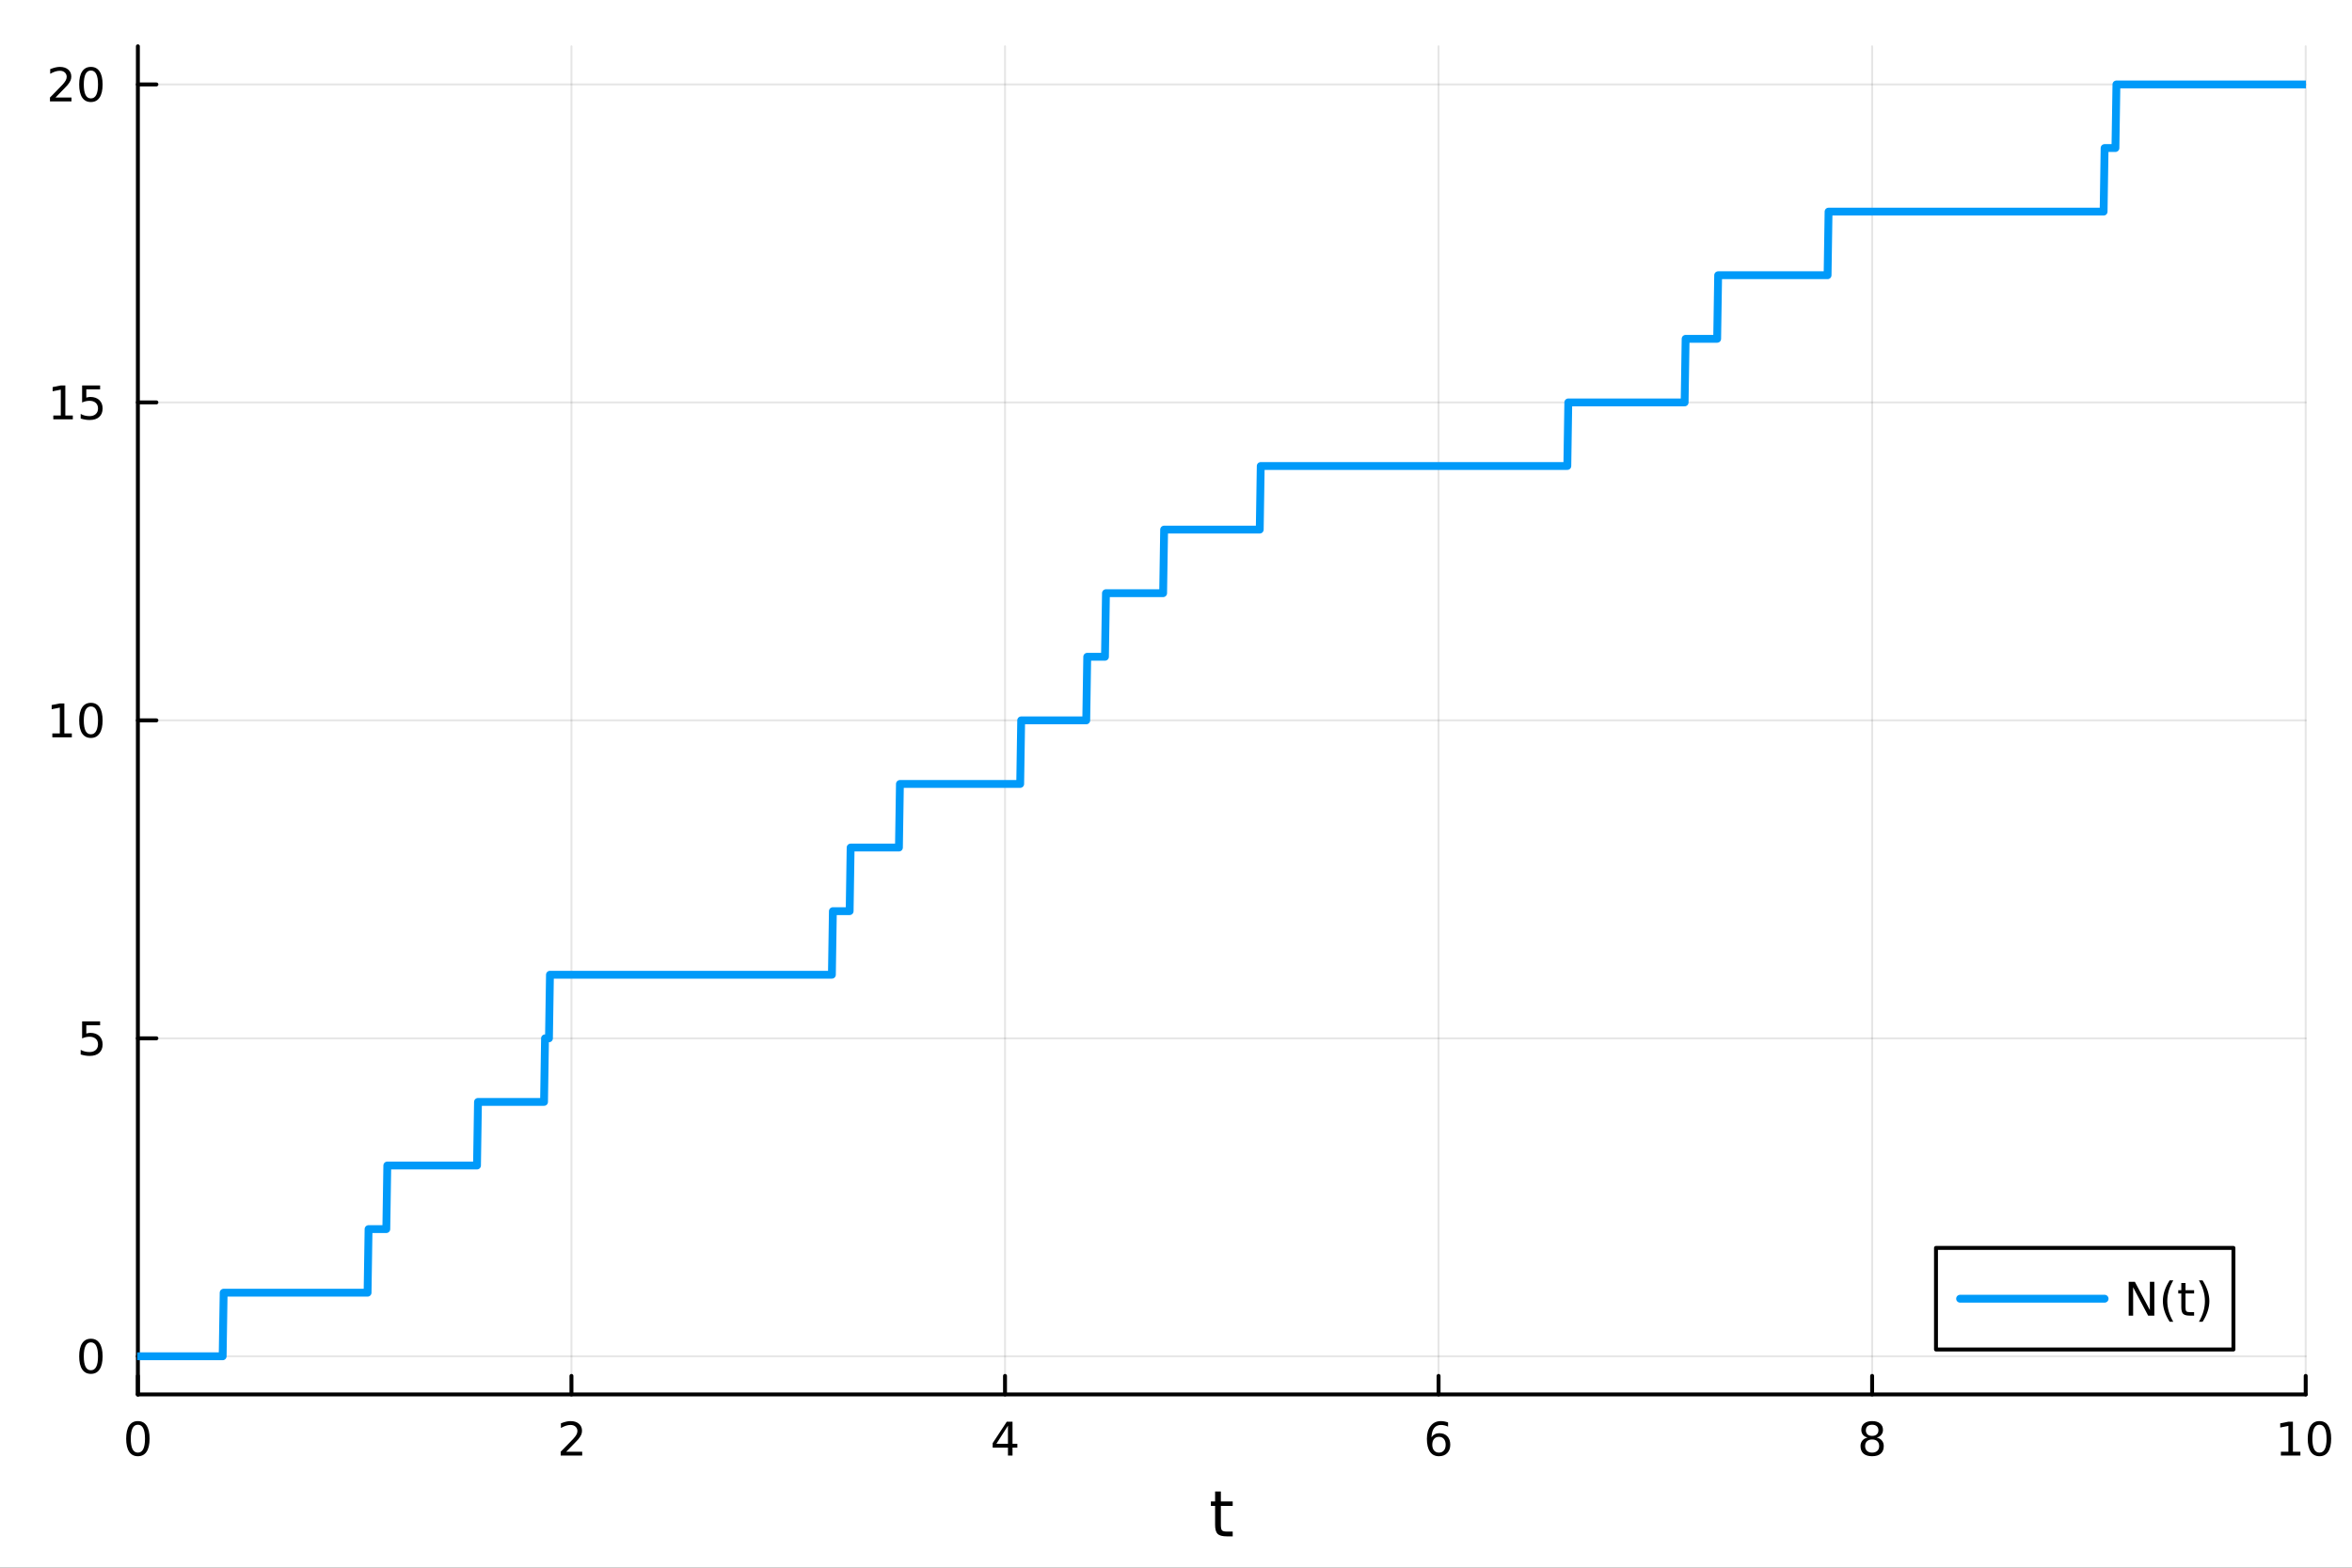 <?xml version="1.0" encoding="utf-8"?>
<svg xmlns="http://www.w3.org/2000/svg" xmlns:xlink="http://www.w3.org/1999/xlink" width="600" height="400" viewBox="0 0 2400 1600">
<rect x="0" y="0" width="2400" height="1600" fill="#333333" stroke="none"/>
<defs>
  <clipPath id="clip970">
    <rect x="0" y="0" width="2400" height="1600"/>
  </clipPath>
</defs>
<path clip-path="url(#clip970)" d="M0 1600 L2400 1600 L2400 0 L0 0  Z" fill="#ffffff" fill-rule="evenodd" fill-opacity="1"/>
<defs>
  <clipPath id="clip971">
    <rect x="480" y="0" width="1681" height="1600"/>
  </clipPath>
</defs>
<path clip-path="url(#clip970)" d="M140.696 1423.18 L2352.76 1423.18 L2352.76 47.244 L140.696 47.244  Z" fill="#ffffff" fill-rule="evenodd" fill-opacity="1"/>
<defs>
  <clipPath id="clip972">
    <rect x="140" y="47" width="2213" height="1377"/>
  </clipPath>
</defs>
<polyline clip-path="url(#clip972)" style="stroke:#000000; stroke-linecap:round; stroke-linejoin:round; stroke-width:2; stroke-opacity:0.1; fill:none" points="140.696,1423.18 140.696,47.244 "/>
<polyline clip-path="url(#clip972)" style="stroke:#000000; stroke-linecap:round; stroke-linejoin:round; stroke-width:2; stroke-opacity:0.1; fill:none" points="583.108,1423.18 583.108,47.244 "/>
<polyline clip-path="url(#clip972)" style="stroke:#000000; stroke-linecap:round; stroke-linejoin:round; stroke-width:2; stroke-opacity:0.1; fill:none" points="1025.52,1423.18 1025.52,47.244 "/>
<polyline clip-path="url(#clip972)" style="stroke:#000000; stroke-linecap:round; stroke-linejoin:round; stroke-width:2; stroke-opacity:0.1; fill:none" points="1467.93,1423.18 1467.93,47.244 "/>
<polyline clip-path="url(#clip972)" style="stroke:#000000; stroke-linecap:round; stroke-linejoin:round; stroke-width:2; stroke-opacity:0.1; fill:none" points="1910.34,1423.18 1910.34,47.244 "/>
<polyline clip-path="url(#clip972)" style="stroke:#000000; stroke-linecap:round; stroke-linejoin:round; stroke-width:2; stroke-opacity:0.1; fill:none" points="2352.76,1423.18 2352.76,47.244 "/>
<polyline clip-path="url(#clip972)" style="stroke:#000000; stroke-linecap:round; stroke-linejoin:round; stroke-width:2; stroke-opacity:0.1; fill:none" points="140.696,1384.24 2352.76,1384.24 "/>
<polyline clip-path="url(#clip972)" style="stroke:#000000; stroke-linecap:round; stroke-linejoin:round; stroke-width:2; stroke-opacity:0.1; fill:none" points="140.696,1059.73 2352.76,1059.73 "/>
<polyline clip-path="url(#clip972)" style="stroke:#000000; stroke-linecap:round; stroke-linejoin:round; stroke-width:2; stroke-opacity:0.1; fill:none" points="140.696,735.212 2352.76,735.212 "/>
<polyline clip-path="url(#clip972)" style="stroke:#000000; stroke-linecap:round; stroke-linejoin:round; stroke-width:2; stroke-opacity:0.1; fill:none" points="140.696,410.699 2352.76,410.699 "/>
<polyline clip-path="url(#clip972)" style="stroke:#000000; stroke-linecap:round; stroke-linejoin:round; stroke-width:2; stroke-opacity:0.1; fill:none" points="140.696,86.186 2352.76,86.186 "/>
<polyline clip-path="url(#clip970)" style="stroke:#000000; stroke-linecap:round; stroke-linejoin:round; stroke-width:4; stroke-opacity:1; fill:none" points="140.696,1423.18 2352.76,1423.18 "/>
<polyline clip-path="url(#clip970)" style="stroke:#000000; stroke-linecap:round; stroke-linejoin:round; stroke-width:4; stroke-opacity:1; fill:none" points="140.696,1423.18 140.696,1404.28 "/>
<polyline clip-path="url(#clip970)" style="stroke:#000000; stroke-linecap:round; stroke-linejoin:round; stroke-width:4; stroke-opacity:1; fill:none" points="583.108,1423.18 583.108,1404.28 "/>
<polyline clip-path="url(#clip970)" style="stroke:#000000; stroke-linecap:round; stroke-linejoin:round; stroke-width:4; stroke-opacity:1; fill:none" points="1025.52,1423.18 1025.52,1404.28 "/>
<polyline clip-path="url(#clip970)" style="stroke:#000000; stroke-linecap:round; stroke-linejoin:round; stroke-width:4; stroke-opacity:1; fill:none" points="1467.93,1423.18 1467.93,1404.28 "/>
<polyline clip-path="url(#clip970)" style="stroke:#000000; stroke-linecap:round; stroke-linejoin:round; stroke-width:4; stroke-opacity:1; fill:none" points="1910.34,1423.18 1910.34,1404.28 "/>
<polyline clip-path="url(#clip970)" style="stroke:#000000; stroke-linecap:round; stroke-linejoin:round; stroke-width:4; stroke-opacity:1; fill:none" points="2352.76,1423.18 2352.76,1404.28 "/>
<path clip-path="url(#clip970)" d="M140.696 1454.1 Q137.084 1454.1 135.256 1457.66 Q133.45 1461.2 133.45 1468.33 Q133.45 1475.44 135.256 1479.01 Q137.084 1482.55 140.696 1482.55 Q144.33 1482.55 146.135 1479.01 Q147.964 1475.44 147.964 1468.33 Q147.964 1461.2 146.135 1457.66 Q144.33 1454.1 140.696 1454.1 M140.696 1450.39 Q146.506 1450.39 149.561 1455 Q152.64 1459.58 152.64 1468.33 Q152.64 1477.06 149.561 1481.67 Q146.506 1486.25 140.696 1486.25 Q134.885 1486.25 131.807 1481.67 Q128.751 1477.06 128.751 1468.33 Q128.751 1459.58 131.807 1455 Q134.885 1450.39 140.696 1450.39 Z" fill="#000000" fill-rule="nonzero" fill-opacity="1" /><path clip-path="url(#clip970)" d="M577.76 1481.64 L594.08 1481.64 L594.08 1485.58 L572.135 1485.58 L572.135 1481.64 Q574.797 1478.89 579.381 1474.26 Q583.987 1469.61 585.168 1468.27 Q587.413 1465.74 588.293 1464.01 Q589.196 1462.25 589.196 1460.56 Q589.196 1457.8 587.251 1456.07 Q585.33 1454.33 582.228 1454.33 Q580.029 1454.33 577.575 1455.09 Q575.145 1455.86 572.367 1457.41 L572.367 1452.69 Q575.191 1451.55 577.645 1450.97 Q580.098 1450.39 582.135 1450.39 Q587.506 1450.39 590.7 1453.08 Q593.895 1455.77 593.895 1460.26 Q593.895 1462.39 593.084 1464.31 Q592.297 1466.2 590.191 1468.8 Q589.612 1469.47 586.51 1472.69 Q583.409 1475.88 577.76 1481.64 Z" fill="#000000" fill-rule="nonzero" fill-opacity="1" /><path clip-path="url(#clip970)" d="M1028.53 1455.09 L1016.72 1473.54 L1028.53 1473.54 L1028.53 1455.09 M1027.3 1451.02 L1033.18 1451.02 L1033.18 1473.54 L1038.11 1473.54 L1038.11 1477.43 L1033.18 1477.43 L1033.18 1485.58 L1028.53 1485.58 L1028.53 1477.43 L1012.93 1477.43 L1012.93 1472.92 L1027.3 1451.02 Z" fill="#000000" fill-rule="nonzero" fill-opacity="1" /><path clip-path="url(#clip970)" d="M1468.34 1466.44 Q1465.19 1466.44 1463.34 1468.59 Q1461.51 1470.74 1461.51 1474.49 Q1461.51 1478.22 1463.34 1480.39 Q1465.19 1482.55 1468.34 1482.55 Q1471.48 1482.55 1473.31 1480.39 Q1475.17 1478.22 1475.17 1474.49 Q1475.17 1470.74 1473.31 1468.59 Q1471.48 1466.44 1468.34 1466.44 M1477.62 1451.78 L1477.62 1456.04 Q1475.86 1455.21 1474.05 1454.77 Q1472.27 1454.33 1470.51 1454.33 Q1465.88 1454.33 1463.43 1457.45 Q1461 1460.58 1460.65 1466.9 Q1462.02 1464.89 1464.08 1463.82 Q1466.14 1462.73 1468.61 1462.73 Q1473.82 1462.73 1476.83 1465.9 Q1479.86 1469.05 1479.86 1474.49 Q1479.86 1479.82 1476.72 1483.03 Q1473.57 1486.25 1468.34 1486.25 Q1462.34 1486.25 1459.17 1481.67 Q1456 1477.06 1456 1468.33 Q1456 1460.14 1459.89 1455.28 Q1463.78 1450.39 1470.33 1450.39 Q1472.09 1450.39 1473.87 1450.74 Q1475.67 1451.09 1477.62 1451.78 Z" fill="#000000" fill-rule="nonzero" fill-opacity="1" /><path clip-path="url(#clip970)" d="M1910.34 1469.17 Q1907.01 1469.17 1905.09 1470.95 Q1903.19 1472.73 1903.19 1475.86 Q1903.19 1478.98 1905.09 1480.77 Q1907.01 1482.55 1910.34 1482.55 Q1913.68 1482.55 1915.6 1480.77 Q1917.52 1478.96 1917.52 1475.86 Q1917.52 1472.73 1915.6 1470.95 Q1913.7 1469.17 1910.34 1469.17 M1905.67 1467.18 Q1902.66 1466.44 1900.97 1464.38 Q1899.3 1462.32 1899.3 1459.35 Q1899.3 1455.21 1902.24 1452.8 Q1905.2 1450.39 1910.34 1450.39 Q1915.51 1450.39 1918.45 1452.8 Q1921.39 1455.21 1921.39 1459.35 Q1921.39 1462.32 1919.7 1464.38 Q1918.03 1466.44 1915.04 1467.18 Q1918.42 1467.96 1920.3 1470.26 Q1922.2 1472.55 1922.2 1475.86 Q1922.2 1480.88 1919.12 1483.57 Q1916.06 1486.25 1910.34 1486.25 Q1904.63 1486.25 1901.55 1483.57 Q1898.49 1480.88 1898.49 1475.86 Q1898.49 1472.55 1900.39 1470.26 Q1902.29 1467.96 1905.67 1467.18 M1903.95 1459.79 Q1903.95 1462.48 1905.62 1463.98 Q1907.31 1465.49 1910.34 1465.49 Q1913.35 1465.49 1915.04 1463.98 Q1916.76 1462.48 1916.76 1459.79 Q1916.76 1457.11 1915.04 1455.6 Q1913.35 1454.1 1910.34 1454.1 Q1907.31 1454.1 1905.62 1455.6 Q1903.95 1457.11 1903.95 1459.79 Z" fill="#000000" fill-rule="nonzero" fill-opacity="1" /><path clip-path="url(#clip970)" d="M2327.44 1481.64 L2335.08 1481.64 L2335.08 1455.28 L2326.77 1456.95 L2326.77 1452.69 L2335.04 1451.02 L2339.71 1451.02 L2339.71 1481.64 L2347.35 1481.64 L2347.35 1485.58 L2327.44 1485.58 L2327.44 1481.64 Z" fill="#000000" fill-rule="nonzero" fill-opacity="1" /><path clip-path="url(#clip970)" d="M2366.8 1454.1 Q2363.18 1454.1 2361.36 1457.66 Q2359.55 1461.2 2359.55 1468.33 Q2359.55 1475.44 2361.36 1479.01 Q2363.18 1482.55 2366.8 1482.55 Q2370.43 1482.55 2372.23 1479.01 Q2374.06 1475.44 2374.06 1468.33 Q2374.06 1461.2 2372.23 1457.66 Q2370.43 1454.1 2366.8 1454.1 M2366.8 1450.39 Q2372.61 1450.39 2375.66 1455 Q2378.74 1459.58 2378.74 1468.33 Q2378.74 1477.06 2375.66 1481.67 Q2372.61 1486.25 2366.8 1486.25 Q2360.99 1486.25 2357.91 1481.67 Q2354.85 1477.06 2354.85 1468.33 Q2354.85 1459.58 2357.91 1455 Q2360.99 1450.39 2366.8 1450.39 Z" fill="#000000" fill-rule="nonzero" fill-opacity="1" /><path clip-path="url(#clip970)" d="M1245.79 1522.27 L1245.79 1532.4 L1257.85 1532.4 L1257.85 1536.95 L1245.79 1536.95 L1245.79 1556.3 Q1245.79 1560.66 1246.96 1561.9 Q1248.17 1563.14 1251.83 1563.14 L1257.85 1563.14 L1257.85 1568.04 L1251.83 1568.04 Q1245.05 1568.04 1242.48 1565.53 Q1239.9 1562.98 1239.9 1556.3 L1239.9 1536.95 L1235.6 1536.95 L1235.6 1532.4 L1239.9 1532.4 L1239.9 1522.27 L1245.79 1522.27 Z" fill="#000000" fill-rule="nonzero" fill-opacity="1" /><polyline clip-path="url(#clip970)" style="stroke:#000000; stroke-linecap:round; stroke-linejoin:round; stroke-width:4; stroke-opacity:1; fill:none" points="140.696,1423.18 140.696,47.244 "/>
<polyline clip-path="url(#clip970)" style="stroke:#000000; stroke-linecap:round; stroke-linejoin:round; stroke-width:4; stroke-opacity:1; fill:none" points="140.696,1384.24 159.593,1384.24 "/>
<polyline clip-path="url(#clip970)" style="stroke:#000000; stroke-linecap:round; stroke-linejoin:round; stroke-width:4; stroke-opacity:1; fill:none" points="140.696,1059.73 159.593,1059.73 "/>
<polyline clip-path="url(#clip970)" style="stroke:#000000; stroke-linecap:round; stroke-linejoin:round; stroke-width:4; stroke-opacity:1; fill:none" points="140.696,735.212 159.593,735.212 "/>
<polyline clip-path="url(#clip970)" style="stroke:#000000; stroke-linecap:round; stroke-linejoin:round; stroke-width:4; stroke-opacity:1; fill:none" points="140.696,410.699 159.593,410.699 "/>
<polyline clip-path="url(#clip970)" style="stroke:#000000; stroke-linecap:round; stroke-linejoin:round; stroke-width:4; stroke-opacity:1; fill:none" points="140.696,86.186 159.593,86.186 "/>
<path clip-path="url(#clip970)" d="M92.751 1370.04 Q89.14 1370.04 87.311 1373.6 Q85.506 1377.14 85.506 1384.27 Q85.506 1391.38 87.311 1394.94 Q89.14 1398.49 92.751 1398.49 Q96.385 1398.49 98.191 1394.94 Q100.02 1391.38 100.02 1384.27 Q100.02 1377.14 98.191 1373.6 Q96.385 1370.04 92.751 1370.04 M92.751 1366.33 Q98.561 1366.33 101.617 1370.94 Q104.696 1375.52 104.696 1384.27 Q104.696 1393 101.617 1397.61 Q98.561 1402.19 92.751 1402.19 Q86.941 1402.19 83.862 1397.61 Q80.807 1393 80.807 1384.27 Q80.807 1375.52 83.862 1370.94 Q86.941 1366.33 92.751 1366.33 Z" fill="#000000" fill-rule="nonzero" fill-opacity="1" /><path clip-path="url(#clip970)" d="M83.793 1042.45 L102.149 1042.45 L102.149 1046.38 L88.075 1046.38 L88.075 1054.85 Q89.094 1054.51 90.112 1054.34 Q91.131 1054.16 92.149 1054.16 Q97.936 1054.16 101.316 1057.33 Q104.696 1060.5 104.696 1065.92 Q104.696 1071.5 101.223 1074.6 Q97.751 1077.68 91.432 1077.68 Q89.256 1077.68 86.987 1077.31 Q84.742 1076.94 82.335 1076.19 L82.335 1071.5 Q84.418 1072.63 86.64 1073.19 Q88.862 1073.74 91.339 1073.74 Q95.344 1073.74 97.682 1071.63 Q100.02 1069.53 100.02 1065.92 Q100.02 1062.31 97.682 1060.2 Q95.344 1058.09 91.339 1058.09 Q89.464 1058.09 87.589 1058.51 Q85.737 1058.93 83.793 1059.81 L83.793 1042.45 Z" fill="#000000" fill-rule="nonzero" fill-opacity="1" /><path clip-path="url(#clip970)" d="M53.4 748.557 L61.038 748.557 L61.038 722.191 L52.728 723.858 L52.728 719.599 L60.992 717.932 L65.668 717.932 L65.668 748.557 L73.307 748.557 L73.307 752.492 L53.4 752.492 L53.4 748.557 Z" fill="#000000" fill-rule="nonzero" fill-opacity="1" /><path clip-path="url(#clip970)" d="M92.751 721.011 Q89.14 721.011 87.311 724.575 Q85.506 728.117 85.506 735.247 Q85.506 742.353 87.311 745.918 Q89.14 749.46 92.751 749.46 Q96.385 749.46 98.191 745.918 Q100.02 742.353 100.02 735.247 Q100.02 728.117 98.191 724.575 Q96.385 721.011 92.751 721.011 M92.751 717.307 Q98.561 717.307 101.617 721.913 Q104.696 726.497 104.696 735.247 Q104.696 743.973 101.617 748.58 Q98.561 753.163 92.751 753.163 Q86.941 753.163 83.862 748.58 Q80.807 743.973 80.807 735.247 Q80.807 726.497 83.862 721.913 Q86.941 717.307 92.751 717.307 Z" fill="#000000" fill-rule="nonzero" fill-opacity="1" /><path clip-path="url(#clip970)" d="M54.395 424.044 L62.034 424.044 L62.034 397.678 L53.724 399.345 L53.724 395.085 L61.987 393.419 L66.663 393.419 L66.663 424.044 L74.302 424.044 L74.302 427.979 L54.395 427.979 L54.395 424.044 Z" fill="#000000" fill-rule="nonzero" fill-opacity="1" /><path clip-path="url(#clip970)" d="M83.793 393.419 L102.149 393.419 L102.149 397.354 L88.075 397.354 L88.075 405.826 Q89.094 405.479 90.112 405.317 Q91.131 405.132 92.149 405.132 Q97.936 405.132 101.316 408.303 Q104.696 411.474 104.696 416.891 Q104.696 422.47 101.223 425.571 Q97.751 428.65 91.432 428.65 Q89.256 428.65 86.987 428.28 Q84.742 427.909 82.335 427.169 L82.335 422.47 Q84.418 423.604 86.64 424.159 Q88.862 424.715 91.339 424.715 Q95.344 424.715 97.682 422.608 Q100.02 420.502 100.02 416.891 Q100.02 413.28 97.682 411.173 Q95.344 409.067 91.339 409.067 Q89.464 409.067 87.589 409.484 Q85.737 409.9 83.793 410.78 L83.793 393.419 Z" fill="#000000" fill-rule="nonzero" fill-opacity="1" /><path clip-path="url(#clip970)" d="M56.617 99.531 L72.936 99.531 L72.936 103.466 L50.992 103.466 L50.992 99.531 Q53.654 96.776 58.237 92.146 Q62.844 87.493 64.025 86.151 Q66.27 83.628 67.149 81.892 Q68.052 80.132 68.052 78.443 Q68.052 75.688 66.108 73.952 Q64.186 72.216 61.085 72.216 Q58.886 72.216 56.432 72.98 Q54.001 73.744 51.224 75.294 L51.224 70.572 Q54.048 69.438 56.501 68.859 Q58.955 68.281 60.992 68.281 Q66.362 68.281 69.557 70.966 Q72.751 73.651 72.751 78.142 Q72.751 80.271 71.941 82.193 Q71.154 84.091 69.048 86.683 Q68.469 87.355 65.367 90.572 Q62.265 93.767 56.617 99.531 Z" fill="#000000" fill-rule="nonzero" fill-opacity="1" /><path clip-path="url(#clip970)" d="M92.751 71.984 Q89.14 71.984 87.311 75.549 Q85.506 79.091 85.506 86.22 Q85.506 93.327 87.311 96.892 Q89.14 100.433 92.751 100.433 Q96.385 100.433 98.191 96.892 Q100.02 93.327 100.02 86.22 Q100.02 79.091 98.191 75.549 Q96.385 71.984 92.751 71.984 M92.751 68.281 Q98.561 68.281 101.617 72.887 Q104.696 77.47 104.696 86.22 Q104.696 94.947 101.617 99.554 Q98.561 104.137 92.751 104.137 Q86.941 104.137 83.862 99.554 Q80.807 94.947 80.807 86.22 Q80.807 77.47 83.862 72.887 Q86.941 68.281 92.751 68.281 Z" fill="#000000" fill-rule="nonzero" fill-opacity="1" /><polyline clip-path="url(#clip972)" style="stroke:#009af9; stroke-linecap:round; stroke-linejoin:round; stroke-width:8; stroke-opacity:1; fill:none" points="140.696,1384.24 141.701,1384.24 142.707,1384.24 143.713,1384.24 144.719,1384.24 145.725,1384.24 146.731,1384.24 147.737,1384.24 148.743,1384.24 149.749,1384.24 150.755,1384.24 151.761,1384.24 152.767,1384.24 153.773,1384.24 154.779,1384.24 155.785,1384.24 156.791,1384.24 157.797,1384.24 158.802,1384.24 159.808,1384.24 160.814,1384.24 161.82,1384.24 162.826,1384.24 163.832,1384.24 164.838,1384.24 165.844,1384.24 166.85,1384.24 167.856,1384.24 168.862,1384.24 169.868,1384.24 170.874,1384.24 171.88,1384.24 172.886,1384.24 173.892,1384.24 174.897,1384.24 175.903,1384.24 176.909,1384.24 177.915,1384.24 178.921,1384.24 179.927,1384.24 180.933,1384.24 181.939,1384.24 182.945,1384.24 183.951,1384.24 184.957,1384.24 185.963,1384.24 186.969,1384.24 187.975,1384.24 188.981,1384.24 189.987,1384.24 190.993,1384.24 191.998,1384.24 193.004,1384.24 194.01,1384.24 195.016,1384.24 196.022,1384.24 197.028,1384.24 198.034,1384.24 199.04,1384.24 200.046,1384.24 201.052,1384.24 202.058,1384.24 203.064,1384.24 204.07,1384.24 205.076,1384.24 206.082,1384.24 207.088,1384.24 208.093,1384.24 209.099,1384.24 210.105,1384.24 211.111,1384.24 212.117,1384.24 213.123,1384.24 214.129,1384.24 215.135,1384.24 216.141,1384.24 217.147,1384.24 218.153,1384.24 219.159,1384.24 220.165,1384.24 221.171,1384.24 222.177,1384.24 223.183,1384.24 224.188,1384.24 225.194,1384.24 226.2,1384.24 227.206,1384.24 228.212,1319.34 229.218,1319.34 230.224,1319.34 231.23,1319.34 232.236,1319.34 233.242,1319.34 234.248,1319.34 235.254,1319.34 236.26,1319.34 237.266,1319.34 238.272,1319.34 239.278,1319.34 240.284,1319.34 241.289,1319.34 242.295,1319.34 243.301,1319.34 244.307,1319.34 245.313,1319.34 246.319,1319.34 247.325,1319.34 248.331,1319.34 249.337,1319.34 250.343,1319.34 251.349,1319.34 252.355,1319.34 253.361,1319.34 254.367,1319.34 255.373,1319.34 256.379,1319.34 257.384,1319.34 258.39,1319.34 259.396,1319.34 260.402,1319.34 261.408,1319.34 262.414,1319.34 263.42,1319.34 264.426,1319.34 265.432,1319.34 266.438,1319.34 267.444,1319.34 268.45,1319.34 269.456,1319.34 270.462,1319.34 271.468,1319.34 272.474,1319.34 273.48,1319.34 274.485,1319.34 275.491,1319.34 276.497,1319.34 277.503,1319.34 278.509,1319.34 279.515,1319.34 280.521,1319.34 281.527,1319.34 282.533,1319.34 283.539,1319.34 284.545,1319.34 285.551,1319.34 286.557,1319.34 287.563,1319.34 288.569,1319.34 289.575,1319.34 290.58,1319.34 291.586,1319.34 292.592,1319.34 293.598,1319.34 294.604,1319.34 295.61,1319.34 296.616,1319.34 297.622,1319.34 298.628,1319.34 299.634,1319.34 300.64,1319.34 301.646,1319.34 302.652,1319.34 303.658,1319.34 304.664,1319.34 305.67,1319.34 306.676,1319.34 307.681,1319.34 308.687,1319.34 309.693,1319.34 310.699,1319.34 311.705,1319.34 312.711,1319.34 313.717,1319.34 314.723,1319.34 315.729,1319.34 316.735,1319.34 317.741,1319.34 318.747,1319.34 319.753,1319.34 320.759,1319.34 321.765,1319.34 322.771,1319.34 323.776,1319.34 324.782,1319.34 325.788,1319.34 326.794,1319.34 327.8,1319.34 328.806,1319.34 329.812,1319.34 330.818,1319.34 331.824,1319.34 332.83,1319.34 333.836,1319.34 334.842,1319.34 335.848,1319.34 336.854,1319.34 337.86,1319.34 338.866,1319.34 339.872,1319.34 340.877,1319.34 341.883,1319.34 342.889,1319.34 343.895,1319.34 344.901,1319.34 345.907,1319.34 346.913,1319.34 347.919,1319.34 348.925,1319.34 349.931,1319.34 350.937,1319.34 351.943,1319.34 352.949,1319.34 353.955,1319.34 354.961,1319.34 355.967,1319.34 356.972,1319.34 357.978,1319.34 358.984,1319.34 359.99,1319.34 360.996,1319.34 362.002,1319.34 363.008,1319.34 364.014,1319.34 365.02,1319.34 366.026,1319.34 367.032,1319.34 368.038,1319.34 369.044,1319.34 370.05,1319.34 371.056,1319.34 372.062,1319.34 373.068,1319.34 374.073,1319.34 375.079,1319.34 376.085,1254.43 377.091,1254.43 378.097,1254.43 379.103,1254.43 380.109,1254.43 381.115,1254.43 382.121,1254.43 383.127,1254.43 384.133,1254.43 385.139,1254.43 386.145,1254.43 387.151,1254.43 388.157,1254.43 389.163,1254.43 390.168,1254.43 391.174,1254.43 392.18,1254.43 393.186,1254.43 394.192,1254.43 395.198,1189.53 396.204,1189.53 397.21,1189.53 398.216,1189.53 399.222,1189.53 400.228,1189.53 401.234,1189.53 402.24,1189.53 403.246,1189.53 404.252,1189.53 405.258,1189.53 406.263,1189.53 407.269,1189.53 408.275,1189.53 409.281,1189.53 410.287,1189.53 411.293,1189.53 412.299,1189.53 413.305,1189.53 414.311,1189.53 415.317,1189.53 416.323,1189.53 417.329,1189.53 418.335,1189.53 419.341,1189.53 420.347,1189.53 421.353,1189.53 422.359,1189.53 423.364,1189.53 424.37,1189.53 425.376,1189.53 426.382,1189.53 427.388,1189.53 428.394,1189.53 429.4,1189.53 430.406,1189.53 431.412,1189.53 432.418,1189.53 433.424,1189.53 434.43,1189.53 435.436,1189.53 436.442,1189.53 437.448,1189.53 438.454,1189.53 439.459,1189.53 440.465,1189.53 441.471,1189.53 442.477,1189.53 443.483,1189.53 444.489,1189.53 445.495,1189.53 446.501,1189.53 447.507,1189.53 448.513,1189.53 449.519,1189.53 450.525,1189.53 451.531,1189.53 452.537,1189.53 453.543,1189.53 454.549,1189.53 455.555,1189.53 456.56,1189.53 457.566,1189.53 458.572,1189.53 459.578,1189.53 460.584,1189.53 461.59,1189.53 462.596,1189.53 463.602,1189.53 464.608,1189.53 465.614,1189.53 466.62,1189.53 467.626,1189.53 468.632,1189.53 469.638,1189.53 470.644,1189.53 471.65,1189.53 472.655,1189.53 473.661,1189.53 474.667,1189.53 475.673,1189.53 476.679,1189.53 477.685,1189.53 478.691,1189.53 479.697,1189.53 480.703,1189.53 481.709,1189.53 482.715,1189.53 483.721,1189.53 484.727,1189.53 485.733,1189.53 486.739,1189.53 487.745,1124.63 488.751,1124.63 489.756,1124.63 490.762,1124.63 491.768,1124.63 492.774,1124.63 493.78,1124.63 494.786,1124.63 495.792,1124.63 496.798,1124.63 497.804,1124.63 498.81,1124.63 499.816,1124.63 500.822,1124.63 501.828,1124.63 502.834,1124.63 503.84,1124.63 504.846,1124.63 505.851,1124.63 506.857,1124.63 507.863,1124.63 508.869,1124.63 509.875,1124.63 510.881,1124.63 511.887,1124.63 512.893,1124.63 513.899,1124.63 514.905,1124.63 515.911,1124.63 516.917,1124.63 517.923,1124.63 518.929,1124.63 519.935,1124.63 520.941,1124.63 521.947,1124.63 522.952,1124.63 523.958,1124.63 524.964,1124.63 525.97,1124.63 526.976,1124.63 527.982,1124.63 528.988,1124.63 529.994,1124.63 531,1124.63 532.006,1124.63 533.012,1124.63 534.018,1124.63 535.024,1124.63 536.03,1124.63 537.036,1124.63 538.042,1124.63 539.047,1124.63 540.053,1124.63 541.059,1124.63 542.065,1124.63 543.071,1124.63 544.077,1124.63 545.083,1124.63 546.089,1124.63 547.095,1124.63 548.101,1124.63 549.107,1124.63 550.113,1124.63 551.119,1124.63 552.125,1124.63 553.131,1124.63 554.137,1124.63 555.143,1124.63 556.148,1059.73 557.154,1059.73 558.16,1059.73 559.166,1059.73 560.172,1059.73 561.178,994.822 562.184,994.822 563.19,994.822 564.196,994.822 565.202,994.822 566.208,994.822 567.214,994.822 568.22,994.822 569.226,994.822 570.232,994.822 571.238,994.822 572.243,994.822 573.249,994.822 574.255,994.822 575.261,994.822 576.267,994.822 577.273,994.822 578.279,994.822 579.285,994.822 580.291,994.822 581.297,994.822 582.303,994.822 583.309,994.822 584.315,994.822 585.321,994.822 586.327,994.822 587.333,994.822 588.338,994.822 589.344,994.822 590.35,994.822 591.356,994.822 592.362,994.822 593.368,994.822 594.374,994.822 595.38,994.822 596.386,994.822 597.392,994.822 598.398,994.822 599.404,994.822 600.41,994.822 601.416,994.822 602.422,994.822 603.428,994.822 604.434,994.822 605.439,994.822 606.445,994.822 607.451,994.822 608.457,994.822 609.463,994.822 610.469,994.822 611.475,994.822 612.481,994.822 613.487,994.822 614.493,994.822 615.499,994.822 616.505,994.822 617.511,994.822 618.517,994.822 619.523,994.822 620.529,994.822 621.534,994.822 622.54,994.822 623.546,994.822 624.552,994.822 625.558,994.822 626.564,994.822 627.57,994.822 628.576,994.822 629.582,994.822 630.588,994.822 631.594,994.822 632.6,994.822 633.606,994.822 634.612,994.822 635.618,994.822 636.624,994.822 637.63,994.822 638.635,994.822 639.641,994.822 640.647,994.822 641.653,994.822 642.659,994.822 643.665,994.822 644.671,994.822 645.677,994.822 646.683,994.822 647.689,994.822 648.695,994.822 649.701,994.822 650.707,994.822 651.713,994.822 652.719,994.822 653.725,994.822 654.73,994.822 655.736,994.822 656.742,994.822 657.748,994.822 658.754,994.822 659.76,994.822 660.766,994.822 661.772,994.822 662.778,994.822 663.784,994.822 664.79,994.822 665.796,994.822 666.802,994.822 667.808,994.822 668.814,994.822 669.82,994.822 670.826,994.822 671.831,994.822 672.837,994.822 673.843,994.822 674.849,994.822 675.855,994.822 676.861,994.822 677.867,994.822 678.873,994.822 679.879,994.822 680.885,994.822 681.891,994.822 682.897,994.822 683.903,994.822 684.909,994.822 685.915,994.822 686.921,994.822 687.926,994.822 688.932,994.822 689.938,994.822 690.944,994.822 691.95,994.822 692.956,994.822 693.962,994.822 694.968,994.822 695.974,994.822 696.98,994.822 697.986,994.822 698.992,994.822 699.998,994.822 701.004,994.822 702.01,994.822 703.016,994.822 704.022,994.822 705.027,994.822 706.033,994.822 707.039,994.822 708.045,994.822 709.051,994.822 710.057,994.822 711.063,994.822 712.069,994.822 713.075,994.822 714.081,994.822 715.087,994.822 716.093,994.822 717.099,994.822 718.105,994.822 719.111,994.822 720.117,994.822 721.122,994.822 722.128,994.822 723.134,994.822 724.14,994.822 725.146,994.822 726.152,994.822 727.158,994.822 728.164,994.822 729.17,994.822 730.176,994.822 731.182,994.822 732.188,994.822 733.194,994.822 734.2,994.822 735.206,994.822 736.212,994.822 737.218,994.822 738.223,994.822 739.229,994.822 740.235,994.822 741.241,994.822 742.247,994.822 743.253,994.822 744.259,994.822 745.265,994.822 746.271,994.822 747.277,994.822 748.283,994.822 749.289,994.822 750.295,994.822 751.301,994.822 752.307,994.822 753.313,994.822 754.318,994.822 755.324,994.822 756.33,994.822 757.336,994.822 758.342,994.822 759.348,994.822 760.354,994.822 761.36,994.822 762.366,994.822 763.372,994.822 764.378,994.822 765.384,994.822 766.39,994.822 767.396,994.822 768.402,994.822 769.408,994.822 770.413,994.822 771.419,994.822 772.425,994.822 773.431,994.822 774.437,994.822 775.443,994.822 776.449,994.822 777.455,994.822 778.461,994.822 779.467,994.822 780.473,994.822 781.479,994.822 782.485,994.822 783.491,994.822 784.497,994.822 785.503,994.822 786.509,994.822 787.514,994.822 788.52,994.822 789.526,994.822 790.532,994.822 791.538,994.822 792.544,994.822 793.55,994.822 794.556,994.822 795.562,994.822 796.568,994.822 797.574,994.822 798.58,994.822 799.586,994.822 800.592,994.822 801.598,994.822 802.604,994.822 803.609,994.822 804.615,994.822 805.621,994.822 806.627,994.822 807.633,994.822 808.639,994.822 809.645,994.822 810.651,994.822 811.657,994.822 812.663,994.822 813.669,994.822 814.675,994.822 815.681,994.822 816.687,994.822 817.693,994.822 818.699,994.822 819.705,994.822 820.71,994.822 821.716,994.822 822.722,994.822 823.728,994.822 824.734,994.822 825.74,994.822 826.746,994.822 827.752,994.822 828.758,994.822 829.764,994.822 830.77,994.822 831.776,994.822 832.782,994.822 833.788,994.822 834.794,994.822 835.8,994.822 836.805,994.822 837.811,994.822 838.817,994.822 839.823,994.822 840.829,994.822 841.835,994.822 842.841,994.822 843.847,994.822 844.853,994.822 845.859,994.822 846.865,994.822 847.871,994.822 848.877,994.822 849.883,929.92 850.889,929.92 851.895,929.92 852.901,929.92 853.906,929.92 854.912,929.92 855.918,929.92 856.924,929.92 857.93,929.92 858.936,929.92 859.942,929.92 860.948,929.92 861.954,929.92 862.96,929.92 863.966,929.92 864.972,929.92 865.978,929.92 866.984,929.92 867.99,865.017 868.996,865.017 870.001,865.017 871.007,865.017 872.013,865.017 873.019,865.017 874.025,865.017 875.031,865.017 876.037,865.017 877.043,865.017 878.049,865.017 879.055,865.017 880.061,865.017 881.067,865.017 882.073,865.017 883.079,865.017 884.085,865.017 885.091,865.017 886.097,865.017 887.102,865.017 888.108,865.017 889.114,865.017 890.12,865.017 891.126,865.017 892.132,865.017 893.138,865.017 894.144,865.017 895.15,865.017 896.156,865.017 897.162,865.017 898.168,865.017 899.174,865.017 900.18,865.017 901.186,865.017 902.192,865.017 903.197,865.017 904.203,865.017 905.209,865.017 906.215,865.017 907.221,865.017 908.227,865.017 909.233,865.017 910.239,865.017 911.245,865.017 912.251,865.017 913.257,865.017 914.263,865.017 915.269,865.017 916.275,865.017 917.281,865.017 918.287,800.115 919.293,800.115 920.298,800.115 921.304,800.115 922.31,800.115 923.316,800.115 924.322,800.115 925.328,800.115 926.334,800.115 927.34,800.115 928.346,800.115 929.352,800.115 930.358,800.115 931.364,800.115 932.37,800.115 933.376,800.115 934.382,800.115 935.388,800.115 936.393,800.115 937.399,800.115 938.405,800.115 939.411,800.115 940.417,800.115 941.423,800.115 942.429,800.115 943.435,800.115 944.441,800.115 945.447,800.115 946.453,800.115 947.459,800.115 948.465,800.115 949.471,800.115 950.477,800.115 951.483,800.115 952.488,800.115 953.494,800.115 954.5,800.115 955.506,800.115 956.512,800.115 957.518,800.115 958.524,800.115 959.53,800.115 960.536,800.115 961.542,800.115 962.548,800.115 963.554,800.115 964.56,800.115 965.566,800.115 966.572,800.115 967.578,800.115 968.584,800.115 969.589,800.115 970.595,800.115 971.601,800.115 972.607,800.115 973.613,800.115 974.619,800.115 975.625,800.115 976.631,800.115 977.637,800.115 978.643,800.115 979.649,800.115 980.655,800.115 981.661,800.115 982.667,800.115 983.673,800.115 984.679,800.115 985.684,800.115 986.69,800.115 987.696,800.115 988.702,800.115 989.708,800.115 990.714,800.115 991.72,800.115 992.726,800.115 993.732,800.115 994.738,800.115 995.744,800.115 996.75,800.115 997.756,800.115 998.762,800.115 999.768,800.115 1000.77,800.115 1001.78,800.115 1002.79,800.115 1003.79,800.115 1004.8,800.115 1005.8,800.115 1006.81,800.115 1007.82,800.115 1008.82,800.115 1009.83,800.115 1010.83,800.115 1011.84,800.115 1012.84,800.115 1013.85,800.115 1014.86,800.115 1015.86,800.115 1016.87,800.115 1017.87,800.115 1018.88,800.115 1019.89,800.115 1020.89,800.115 1021.9,800.115 1022.9,800.115 1023.91,800.115 1024.92,800.115 1025.92,800.115 1026.93,800.115 1027.93,800.115 1028.94,800.115 1029.95,800.115 1030.95,800.115 1031.96,800.115 1032.96,800.115 1033.97,800.115 1034.98,800.115 1035.98,800.115 1036.99,800.115 1037.99,800.115 1039,800.115 1040.01,800.115 1041.01,800.115 1042.02,735.212 1043.02,735.212 1044.03,735.212 1045.03,735.212 1046.04,735.212 1047.05,735.212 1048.05,735.212 1049.06,735.212 1050.06,735.212 1051.07,735.212 1052.08,735.212 1053.08,735.212 1054.09,735.212 1055.09,735.212 1056.1,735.212 1057.11,735.212 1058.11,735.212 1059.12,735.212 1060.12,735.212 1061.13,735.212 1062.14,735.212 1063.14,735.212 1064.15,735.212 1065.15,735.212 1066.16,735.212 1067.17,735.212 1068.17,735.212 1069.18,735.212 1070.18,735.212 1071.19,735.212 1072.2,735.212 1073.2,735.212 1074.21,735.212 1075.21,735.212 1076.22,735.212 1077.22,735.212 1078.23,735.212 1079.24,735.212 1080.24,735.212 1081.25,735.212 1082.25,735.212 1083.26,735.212 1084.27,735.212 1085.27,735.212 1086.28,735.212 1087.28,735.212 1088.29,735.212 1089.3,735.212 1090.3,735.212 1091.31,735.212 1092.31,735.212 1093.32,735.212 1094.33,735.212 1095.33,735.212 1096.34,735.212 1097.34,735.212 1098.35,735.212 1099.36,735.212 1100.36,735.212 1101.37,735.212 1102.37,735.212 1103.38,735.212 1104.39,735.212 1105.39,735.212 1106.4,735.212 1107.4,735.212 1108.41,735.212 1109.42,670.309 1110.42,670.309 1111.43,670.309 1112.43,670.309 1113.44,670.309 1114.44,670.309 1115.45,670.309 1116.46,670.309 1117.46,670.309 1118.47,670.309 1119.47,670.309 1120.48,670.309 1121.49,670.309 1122.49,670.309 1123.5,670.309 1124.5,670.309 1125.51,670.309 1126.52,670.309 1127.52,670.309 1128.53,605.407 1129.53,605.407 1130.54,605.407 1131.55,605.407 1132.55,605.407 1133.56,605.407 1134.56,605.407 1135.57,605.407 1136.58,605.407 1137.58,605.407 1138.59,605.407 1139.59,605.407 1140.6,605.407 1141.61,605.407 1142.61,605.407 1143.62,605.407 1144.62,605.407 1145.63,605.407 1146.63,605.407 1147.64,605.407 1148.65,605.407 1149.65,605.407 1150.66,605.407 1151.66,605.407 1152.67,605.407 1153.68,605.407 1154.68,605.407 1155.69,605.407 1156.69,605.407 1157.7,605.407 1158.71,605.407 1159.71,605.407 1160.72,605.407 1161.72,605.407 1162.73,605.407 1163.74,605.407 1164.74,605.407 1165.75,605.407 1166.75,605.407 1167.76,605.407 1168.77,605.407 1169.77,605.407 1170.78,605.407 1171.78,605.407 1172.79,605.407 1173.8,605.407 1174.8,605.407 1175.81,605.407 1176.81,605.407 1177.82,605.407 1178.82,605.407 1179.83,605.407 1180.84,605.407 1181.84,605.407 1182.85,605.407 1183.85,605.407 1184.86,605.407 1185.87,605.407 1186.87,605.407 1187.88,540.504 1188.88,540.504 1189.89,540.504 1190.9,540.504 1191.9,540.504 1192.91,540.504 1193.91,540.504 1194.92,540.504 1195.93,540.504 1196.93,540.504 1197.94,540.504 1198.94,540.504 1199.95,540.504 1200.96,540.504 1201.96,540.504 1202.97,540.504 1203.97,540.504 1204.98,540.504 1205.99,540.504 1206.99,540.504 1208,540.504 1209,540.504 1210.01,540.504 1211.01,540.504 1212.02,540.504 1213.03,540.504 1214.03,540.504 1215.04,540.504 1216.04,540.504 1217.05,540.504 1218.06,540.504 1219.06,540.504 1220.07,540.504 1221.07,540.504 1222.08,540.504 1223.09,540.504 1224.09,540.504 1225.1,540.504 1226.1,540.504 1227.11,540.504 1228.12,540.504 1229.12,540.504 1230.13,540.504 1231.13,540.504 1232.14,540.504 1233.15,540.504 1234.15,540.504 1235.16,540.504 1236.16,540.504 1237.17,540.504 1238.18,540.504 1239.18,540.504 1240.19,540.504 1241.19,540.504 1242.2,540.504 1243.2,540.504 1244.21,540.504 1245.22,540.504 1246.22,540.504 1247.23,540.504 1248.23,540.504 1249.24,540.504 1250.25,540.504 1251.25,540.504 1252.26,540.504 1253.26,540.504 1254.27,540.504 1255.28,540.504 1256.28,540.504 1257.29,540.504 1258.29,540.504 1259.3,540.504 1260.31,540.504 1261.31,540.504 1262.32,540.504 1263.32,540.504 1264.33,540.504 1265.34,540.504 1266.34,540.504 1267.35,540.504 1268.35,540.504 1269.36,540.504 1270.37,540.504 1271.37,540.504 1272.38,540.504 1273.38,540.504 1274.39,540.504 1275.39,540.504 1276.4,540.504 1277.41,540.504 1278.41,540.504 1279.42,540.504 1280.42,540.504 1281.43,540.504 1282.44,540.504 1283.44,540.504 1284.45,540.504 1285.45,540.504 1286.46,475.601 1287.47,475.601 1288.47,475.601 1289.48,475.601 1290.48,475.601 1291.49,475.601 1292.5,475.601 1293.5,475.601 1294.51,475.601 1295.51,475.601 1296.52,475.601 1297.53,475.601 1298.53,475.601 1299.54,475.601 1300.54,475.601 1301.55,475.601 1302.56,475.601 1303.56,475.601 1304.57,475.601 1305.57,475.601 1306.58,475.601 1307.59,475.601 1308.59,475.601 1309.6,475.601 1310.6,475.601 1311.61,475.601 1312.61,475.601 1313.62,475.601 1314.63,475.601 1315.63,475.601 1316.64,475.601 1317.64,475.601 1318.65,475.601 1319.66,475.601 1320.66,475.601 1321.67,475.601 1322.67,475.601 1323.68,475.601 1324.69,475.601 1325.69,475.601 1326.7,475.601 1327.7,475.601 1328.71,475.601 1329.72,475.601 1330.72,475.601 1331.73,475.601 1332.73,475.601 1333.74,475.601 1334.75,475.601 1335.75,475.601 1336.76,475.601 1337.76,475.601 1338.77,475.601 1339.78,475.601 1340.78,475.601 1341.79,475.601 1342.79,475.601 1343.8,475.601 1344.8,475.601 1345.81,475.601 1346.82,475.601 1347.82,475.601 1348.83,475.601 1349.83,475.601 1350.84,475.601 1351.85,475.601 1352.85,475.601 1353.86,475.601 1354.86,475.601 1355.87,475.601 1356.88,475.601 1357.88,475.601 1358.89,475.601 1359.89,475.601 1360.9,475.601 1361.91,475.601 1362.91,475.601 1363.92,475.601 1364.92,475.601 1365.93,475.601 1366.94,475.601 1367.94,475.601 1368.95,475.601 1369.95,475.601 1370.96,475.601 1371.97,475.601 1372.97,475.601 1373.98,475.601 1374.98,475.601 1375.99,475.601 1376.99,475.601 1378,475.601 1379.01,475.601 1380.01,475.601 1381.02,475.601 1382.02,475.601 1383.03,475.601 1384.04,475.601 1385.04,475.601 1386.05,475.601 1387.05,475.601 1388.06,475.601 1389.07,475.601 1390.07,475.601 1391.08,475.601 1392.08,475.601 1393.09,475.601 1394.1,475.601 1395.1,475.601 1396.11,475.601 1397.11,475.601 1398.12,475.601 1399.13,475.601 1400.13,475.601 1401.14,475.601 1402.14,475.601 1403.15,475.601 1404.16,475.601 1405.16,475.601 1406.17,475.601 1407.17,475.601 1408.18,475.601 1409.18,475.601 1410.19,475.601 1411.2,475.601 1412.2,475.601 1413.21,475.601 1414.21,475.601 1415.22,475.601 1416.23,475.601 1417.23,475.601 1418.24,475.601 1419.24,475.601 1420.25,475.601 1421.26,475.601 1422.26,475.601 1423.27,475.601 1424.27,475.601 1425.28,475.601 1426.29,475.601 1427.29,475.601 1428.3,475.601 1429.3,475.601 1430.31,475.601 1431.32,475.601 1432.32,475.601 1433.33,475.601 1434.33,475.601 1435.34,475.601 1436.35,475.601 1437.35,475.601 1438.36,475.601 1439.36,475.601 1440.37,475.601 1441.37,475.601 1442.38,475.601 1443.39,475.601 1444.39,475.601 1445.4,475.601 1446.4,475.601 1447.41,475.601 1448.42,475.601 1449.42,475.601 1450.43,475.601 1451.43,475.601 1452.44,475.601 1453.45,475.601 1454.45,475.601 1455.46,475.601 1456.46,475.601 1457.47,475.601 1458.48,475.601 1459.48,475.601 1460.49,475.601 1461.49,475.601 1462.5,475.601 1463.51,475.601 1464.51,475.601 1465.52,475.601 1466.52,475.601 1467.53,475.601 1468.54,475.601 1469.54,475.601 1470.55,475.601 1471.55,475.601 1472.56,475.601 1473.57,475.601 1474.57,475.601 1475.58,475.601 1476.58,475.601 1477.59,475.601 1478.59,475.601 1479.6,475.601 1480.61,475.601 1481.61,475.601 1482.62,475.601 1483.62,475.601 1484.63,475.601 1485.64,475.601 1486.64,475.601 1487.65,475.601 1488.65,475.601 1489.66,475.601 1490.67,475.601 1491.67,475.601 1492.68,475.601 1493.68,475.601 1494.69,475.601 1495.7,475.601 1496.7,475.601 1497.71,475.601 1498.71,475.601 1499.72,475.601 1500.73,475.601 1501.73,475.601 1502.74,475.601 1503.74,475.601 1504.75,475.601 1505.76,475.601 1506.76,475.601 1507.77,475.601 1508.77,475.601 1509.78,475.601 1510.78,475.601 1511.79,475.601 1512.8,475.601 1513.8,475.601 1514.81,475.601 1515.81,475.601 1516.82,475.601 1517.83,475.601 1518.83,475.601 1519.84,475.601 1520.84,475.601 1521.85,475.601 1522.86,475.601 1523.86,475.601 1524.87,475.601 1525.87,475.601 1526.88,475.601 1527.89,475.601 1528.89,475.601 1529.9,475.601 1530.9,475.601 1531.91,475.601 1532.92,475.601 1533.92,475.601 1534.93,475.601 1535.93,475.601 1536.94,475.601 1537.95,475.601 1538.95,475.601 1539.96,475.601 1540.96,475.601 1541.97,475.601 1542.97,475.601 1543.98,475.601 1544.99,475.601 1545.99,475.601 1547,475.601 1548,475.601 1549.01,475.601 1550.02,475.601 1551.02,475.601 1552.03,475.601 1553.03,475.601 1554.04,475.601 1555.05,475.601 1556.05,475.601 1557.06,475.601 1558.06,475.601 1559.07,475.601 1560.08,475.601 1561.08,475.601 1562.09,475.601 1563.09,475.601 1564.1,475.601 1565.11,475.601 1566.11,475.601 1567.12,475.601 1568.12,475.601 1569.13,475.601 1570.14,475.601 1571.14,475.601 1572.15,475.601 1573.15,475.601 1574.16,475.601 1575.16,475.601 1576.17,475.601 1577.18,475.601 1578.18,475.601 1579.19,475.601 1580.19,475.601 1581.2,475.601 1582.21,475.601 1583.21,475.601 1584.22,475.601 1585.22,475.601 1586.23,475.601 1587.24,475.601 1588.24,475.601 1589.25,475.601 1590.25,475.601 1591.26,475.601 1592.27,475.601 1593.27,475.601 1594.28,475.601 1595.28,475.601 1596.29,475.601 1597.3,475.601 1598.3,475.601 1599.31,475.601 1600.31,410.699 1601.32,410.699 1602.33,410.699 1603.33,410.699 1604.34,410.699 1605.34,410.699 1606.35,410.699 1607.35,410.699 1608.36,410.699 1609.37,410.699 1610.37,410.699 1611.38,410.699 1612.38,410.699 1613.39,410.699 1614.4,410.699 1615.4,410.699 1616.41,410.699 1617.41,410.699 1618.42,410.699 1619.43,410.699 1620.43,410.699 1621.44,410.699 1622.44,410.699 1623.45,410.699 1624.46,410.699 1625.46,410.699 1626.47,410.699 1627.47,410.699 1628.48,410.699 1629.49,410.699 1630.49,410.699 1631.5,410.699 1632.5,410.699 1633.51,410.699 1634.52,410.699 1635.52,410.699 1636.53,410.699 1637.53,410.699 1638.54,410.699 1639.54,410.699 1640.55,410.699 1641.56,410.699 1642.56,410.699 1643.57,410.699 1644.57,410.699 1645.58,410.699 1646.59,410.699 1647.59,410.699 1648.6,410.699 1649.6,410.699 1650.61,410.699 1651.62,410.699 1652.62,410.699 1653.63,410.699 1654.63,410.699 1655.64,410.699 1656.65,410.699 1657.65,410.699 1658.66,410.699 1659.66,410.699 1660.67,410.699 1661.68,410.699 1662.68,410.699 1663.69,410.699 1664.69,410.699 1665.7,410.699 1666.71,410.699 1667.71,410.699 1668.72,410.699 1669.72,410.699 1670.73,410.699 1671.74,410.699 1672.74,410.699 1673.75,410.699 1674.75,410.699 1675.76,410.699 1676.76,410.699 1677.77,410.699 1678.78,410.699 1679.78,410.699 1680.79,410.699 1681.79,410.699 1682.8,410.699 1683.81,410.699 1684.81,410.699 1685.82,410.699 1686.82,410.699 1687.83,410.699 1688.84,410.699 1689.84,410.699 1690.85,410.699 1691.85,410.699 1692.86,410.699 1693.87,410.699 1694.87,410.699 1695.88,410.699 1696.88,410.699 1697.89,410.699 1698.9,410.699 1699.9,410.699 1700.91,410.699 1701.91,410.699 1702.92,410.699 1703.93,410.699 1704.93,410.699 1705.94,410.699 1706.94,410.699 1707.95,410.699 1708.95,410.699 1709.96,410.699 1710.97,410.699 1711.97,410.699 1712.98,410.699 1713.98,410.699 1714.99,410.699 1716,410.699 1717,410.699 1718.01,410.699 1719.01,410.699 1720.02,345.796 1721.03,345.796 1722.03,345.796 1723.04,345.796 1724.04,345.796 1725.05,345.796 1726.06,345.796 1727.06,345.796 1728.07,345.796 1729.07,345.796 1730.08,345.796 1731.09,345.796 1732.09,345.796 1733.1,345.796 1734.1,345.796 1735.11,345.796 1736.12,345.796 1737.12,345.796 1738.13,345.796 1739.13,345.796 1740.14,345.796 1741.14,345.796 1742.15,345.796 1743.16,345.796 1744.16,345.796 1745.17,345.796 1746.17,345.796 1747.18,345.796 1748.19,345.796 1749.19,345.796 1750.2,345.796 1751.2,345.796 1752.21,345.796 1753.22,280.894 1754.22,280.894 1755.23,280.894 1756.23,280.894 1757.24,280.894 1758.25,280.894 1759.25,280.894 1760.26,280.894 1761.26,280.894 1762.27,280.894 1763.28,280.894 1764.28,280.894 1765.29,280.894 1766.29,280.894 1767.3,280.894 1768.31,280.894 1769.31,280.894 1770.32,280.894 1771.32,280.894 1772.33,280.894 1773.33,280.894 1774.34,280.894 1775.35,280.894 1776.35,280.894 1777.36,280.894 1778.36,280.894 1779.37,280.894 1780.38,280.894 1781.38,280.894 1782.39,280.894 1783.39,280.894 1784.4,280.894 1785.41,280.894 1786.41,280.894 1787.42,280.894 1788.42,280.894 1789.43,280.894 1790.44,280.894 1791.44,280.894 1792.45,280.894 1793.45,280.894 1794.46,280.894 1795.47,280.894 1796.47,280.894 1797.48,280.894 1798.48,280.894 1799.49,280.894 1800.5,280.894 1801.5,280.894 1802.51,280.894 1803.51,280.894 1804.52,280.894 1805.52,280.894 1806.53,280.894 1807.54,280.894 1808.54,280.894 1809.55,280.894 1810.55,280.894 1811.56,280.894 1812.57,280.894 1813.57,280.894 1814.58,280.894 1815.58,280.894 1816.59,280.894 1817.6,280.894 1818.6,280.894 1819.61,280.894 1820.61,280.894 1821.62,280.894 1822.63,280.894 1823.63,280.894 1824.64,280.894 1825.64,280.894 1826.65,280.894 1827.66,280.894 1828.66,280.894 1829.67,280.894 1830.67,280.894 1831.68,280.894 1832.69,280.894 1833.69,280.894 1834.7,280.894 1835.7,280.894 1836.71,280.894 1837.72,280.894 1838.72,280.894 1839.73,280.894 1840.73,280.894 1841.74,280.894 1842.74,280.894 1843.75,280.894 1844.76,280.894 1845.76,280.894 1846.77,280.894 1847.77,280.894 1848.78,280.894 1849.79,280.894 1850.79,280.894 1851.8,280.894 1852.8,280.894 1853.81,280.894 1854.82,280.894 1855.82,280.894 1856.83,280.894 1857.83,280.894 1858.84,280.894 1859.85,280.894 1860.85,280.894 1861.86,280.894 1862.86,280.894 1863.87,280.894 1864.88,280.894 1865.88,215.991 1866.89,215.991 1867.89,215.991 1868.9,215.991 1869.91,215.991 1870.91,215.991 1871.92,215.991 1872.92,215.991 1873.93,215.991 1874.93,215.991 1875.94,215.991 1876.95,215.991 1877.95,215.991 1878.96,215.991 1879.96,215.991 1880.97,215.991 1881.98,215.991 1882.98,215.991 1883.99,215.991 1884.99,215.991 1886,215.991 1887.01,215.991 1888.01,215.991 1889.02,215.991 1890.02,215.991 1891.03,215.991 1892.04,215.991 1893.04,215.991 1894.05,215.991 1895.05,215.991 1896.06,215.991 1897.07,215.991 1898.07,215.991 1899.08,215.991 1900.08,215.991 1901.09,215.991 1902.1,215.991 1903.1,215.991 1904.11,215.991 1905.11,215.991 1906.12,215.991 1907.12,215.991 1908.13,215.991 1909.14,215.991 1910.14,215.991 1911.15,215.991 1912.15,215.991 1913.16,215.991 1914.17,215.991 1915.17,215.991 1916.18,215.991 1917.18,215.991 1918.19,215.991 1919.2,215.991 1920.2,215.991 1921.21,215.991 1922.21,215.991 1923.22,215.991 1924.23,215.991 1925.23,215.991 1926.24,215.991 1927.24,215.991 1928.25,215.991 1929.26,215.991 1930.26,215.991 1931.27,215.991 1932.27,215.991 1933.28,215.991 1934.29,215.991 1935.29,215.991 1936.3,215.991 1937.3,215.991 1938.31,215.991 1939.31,215.991 1940.32,215.991 1941.33,215.991 1942.33,215.991 1943.34,215.991 1944.34,215.991 1945.35,215.991 1946.36,215.991 1947.36,215.991 1948.37,215.991 1949.37,215.991 1950.38,215.991 1951.39,215.991 1952.39,215.991 1953.4,215.991 1954.4,215.991 1955.41,215.991 1956.42,215.991 1957.42,215.991 1958.43,215.991 1959.43,215.991 1960.44,215.991 1961.45,215.991 1962.45,215.991 1963.46,215.991 1964.46,215.991 1965.47,215.991 1966.48,215.991 1967.48,215.991 1968.49,215.991 1969.49,215.991 1970.5,215.991 1971.5,215.991 1972.51,215.991 1973.52,215.991 1974.52,215.991 1975.53,215.991 1976.53,215.991 1977.54,215.991 1978.55,215.991 1979.55,215.991 1980.56,215.991 1981.56,215.991 1982.57,215.991 1983.58,215.991 1984.58,215.991 1985.59,215.991 1986.59,215.991 1987.6,215.991 1988.61,215.991 1989.61,215.991 1990.62,215.991 1991.62,215.991 1992.63,215.991 1993.64,215.991 1994.64,215.991 1995.65,215.991 1996.65,215.991 1997.66,215.991 1998.67,215.991 1999.67,215.991 2000.68,215.991 2001.68,215.991 2002.69,215.991 2003.69,215.991 2004.7,215.991 2005.71,215.991 2006.71,215.991 2007.72,215.991 2008.72,215.991 2009.73,215.991 2010.74,215.991 2011.74,215.991 2012.75,215.991 2013.75,215.991 2014.76,215.991 2015.77,215.991 2016.77,215.991 2017.78,215.991 2018.78,215.991 2019.79,215.991 2020.8,215.991 2021.8,215.991 2022.81,215.991 2023.81,215.991 2024.82,215.991 2025.83,215.991 2026.83,215.991 2027.84,215.991 2028.84,215.991 2029.85,215.991 2030.86,215.991 2031.86,215.991 2032.87,215.991 2033.87,215.991 2034.88,215.991 2035.89,215.991 2036.89,215.991 2037.9,215.991 2038.9,215.991 2039.91,215.991 2040.91,215.991 2041.92,215.991 2042.93,215.991 2043.93,215.991 2044.94,215.991 2045.94,215.991 2046.95,215.991 2047.96,215.991 2048.96,215.991 2049.97,215.991 2050.97,215.991 2051.98,215.991 2052.99,215.991 2053.99,215.991 2055,215.991 2056,215.991 2057.01,215.991 2058.02,215.991 2059.02,215.991 2060.03,215.991 2061.03,215.991 2062.04,215.991 2063.05,215.991 2064.05,215.991 2065.06,215.991 2066.06,215.991 2067.07,215.991 2068.08,215.991 2069.08,215.991 2070.09,215.991 2071.09,215.991 2072.1,215.991 2073.1,215.991 2074.11,215.991 2075.12,215.991 2076.12,215.991 2077.13,215.991 2078.13,215.991 2079.14,215.991 2080.15,215.991 2081.15,215.991 2082.16,215.991 2083.16,215.991 2084.17,215.991 2085.18,215.991 2086.18,215.991 2087.19,215.991 2088.19,215.991 2089.2,215.991 2090.21,215.991 2091.21,215.991 2092.22,215.991 2093.22,215.991 2094.23,215.991 2095.24,215.991 2096.24,215.991 2097.25,215.991 2098.25,215.991 2099.26,215.991 2100.27,215.991 2101.27,215.991 2102.28,215.991 2103.28,215.991 2104.29,215.991 2105.29,215.991 2106.3,215.991 2107.31,215.991 2108.31,215.991 2109.32,215.991 2110.32,215.991 2111.33,215.991 2112.34,215.991 2113.34,215.991 2114.35,215.991 2115.35,215.991 2116.36,215.991 2117.37,215.991 2118.37,215.991 2119.38,215.991 2120.38,215.991 2121.39,215.991 2122.4,215.991 2123.4,215.991 2124.41,215.991 2125.41,215.991 2126.42,215.991 2127.43,215.991 2128.43,215.991 2129.44,215.991 2130.44,215.991 2131.45,215.991 2132.46,215.991 2133.46,215.991 2134.47,215.991 2135.47,215.991 2136.48,215.991 2137.48,215.991 2138.49,215.991 2139.5,215.991 2140.5,215.991 2141.51,215.991 2142.51,215.991 2143.52,215.991 2144.53,215.991 2145.53,215.991 2146.54,215.991 2147.54,151.088 2148.55,151.088 2149.56,151.088 2150.56,151.088 2151.57,151.088 2152.57,151.088 2153.58,151.088 2154.59,151.088 2155.59,151.088 2156.6,151.088 2157.6,151.088 2158.61,151.088 2159.62,86.186 2160.62,86.186 2161.63,86.186 2162.63,86.186 2163.64,86.186 2164.65,86.186 2165.65,86.186 2166.66,86.186 2167.66,86.186 2168.67,86.186 2169.67,86.186 2170.68,86.186 2171.69,86.186 2172.69,86.186 2173.7,86.186 2174.7,86.186 2175.71,86.186 2176.72,86.186 2177.72,86.186 2178.73,86.186 2179.73,86.186 2180.74,86.186 2181.75,86.186 2182.75,86.186 2183.76,86.186 2184.76,86.186 2185.77,86.186 2186.78,86.186 2187.78,86.186 2188.79,86.186 2189.79,86.186 2190.8,86.186 2191.81,86.186 2192.81,86.186 2193.82,86.186 2194.82,86.186 2195.83,86.186 2196.84,86.186 2197.84,86.186 2198.85,86.186 2199.85,86.186 2200.86,86.186 2201.87,86.186 2202.87,86.186 2203.88,86.186 2204.88,86.186 2205.89,86.186 2206.89,86.186 2207.9,86.186 2208.91,86.186 2209.91,86.186 2210.92,86.186 2211.92,86.186 2212.93,86.186 2213.94,86.186 2214.94,86.186 2215.95,86.186 2216.95,86.186 2217.96,86.186 2218.97,86.186 2219.97,86.186 2220.98,86.186 2221.98,86.186 2222.99,86.186 2224,86.186 2225,86.186 2226.01,86.186 2227.01,86.186 2228.02,86.186 2229.03,86.186 2230.03,86.186 2231.04,86.186 2232.04,86.186 2233.05,86.186 2234.06,86.186 2235.06,86.186 2236.07,86.186 2237.07,86.186 2238.08,86.186 2239.08,86.186 2240.09,86.186 2241.1,86.186 2242.1,86.186 2243.11,86.186 2244.11,86.186 2245.12,86.186 2246.13,86.186 2247.13,86.186 2248.14,86.186 2249.14,86.186 2250.15,86.186 2251.16,86.186 2252.16,86.186 2253.17,86.186 2254.17,86.186 2255.18,86.186 2256.19,86.186 2257.19,86.186 2258.2,86.186 2259.2,86.186 2260.21,86.186 2261.22,86.186 2262.22,86.186 2263.23,86.186 2264.23,86.186 2265.24,86.186 2266.25,86.186 2267.25,86.186 2268.26,86.186 2269.26,86.186 2270.27,86.186 2271.27,86.186 2272.28,86.186 2273.29,86.186 2274.29,86.186 2275.3,86.186 2276.3,86.186 2277.31,86.186 2278.32,86.186 2279.32,86.186 2280.33,86.186 2281.33,86.186 2282.34,86.186 2283.35,86.186 2284.35,86.186 2285.36,86.186 2286.36,86.186 2287.37,86.186 2288.38,86.186 2289.38,86.186 2290.39,86.186 2291.39,86.186 2292.4,86.186 2293.41,86.186 2294.41,86.186 2295.42,86.186 2296.42,86.186 2297.43,86.186 2298.44,86.186 2299.44,86.186 2300.45,86.186 2301.45,86.186 2302.46,86.186 2303.46,86.186 2304.47,86.186 2305.48,86.186 2306.48,86.186 2307.49,86.186 2308.49,86.186 2309.5,86.186 2310.51,86.186 2311.51,86.186 2312.52,86.186 2313.52,86.186 2314.53,86.186 2315.54,86.186 2316.54,86.186 2317.55,86.186 2318.55,86.186 2319.56,86.186 2320.57,86.186 2321.57,86.186 2322.58,86.186 2323.58,86.186 2324.59,86.186 2325.6,86.186 2326.6,86.186 2327.61,86.186 2328.61,86.186 2329.62,86.186 2330.63,86.186 2331.63,86.186 2332.64,86.186 2333.64,86.186 2334.65,86.186 2335.65,86.186 2336.66,86.186 2337.67,86.186 2338.67,86.186 2339.68,86.186 2340.68,86.186 2341.69,86.186 2342.7,86.186 2343.7,86.186 2344.71,86.186 2345.71,86.186 2346.72,86.186 2347.73,86.186 2348.73,86.186 2349.74,86.186 2350.74,86.186 2351.75,86.186 2352.76,86.186 "/>
<path clip-path="url(#clip970)" d="M1975.5 1377.32 L2279.02 1377.32 L2279.02 1273.64 L1975.5 1273.64  Z" fill="#ffffff" fill-rule="evenodd" fill-opacity="1"/>
<polyline clip-path="url(#clip970)" style="stroke:#000000; stroke-linecap:round; stroke-linejoin:round; stroke-width:4; stroke-opacity:1; fill:none" points="1975.5,1377.32 2279.02,1377.32 2279.02,1273.64 1975.5,1273.64 1975.5,1377.32 "/>
<polyline clip-path="url(#clip970)" style="stroke:#009af9; stroke-linecap:round; stroke-linejoin:round; stroke-width:8; stroke-opacity:1; fill:none" points="2000.08,1325.48 2147.55,1325.48 "/>
<path clip-path="url(#clip970)" d="M2172.13 1308.2 L2178.42 1308.2 L2193.75 1337.11 L2193.75 1308.2 L2198.29 1308.2 L2198.29 1342.76 L2191.99 1342.76 L2176.66 1313.84 L2176.66 1342.76 L2172.13 1342.76 L2172.13 1308.2 Z" fill="#000000" fill-rule="nonzero" fill-opacity="1" /><path clip-path="url(#clip970)" d="M2217.64 1306.78 Q2214.53 1312.11 2213.03 1317.32 Q2211.53 1322.52 2211.53 1327.87 Q2211.53 1333.22 2213.03 1338.47 Q2214.56 1343.7 2217.64 1349.01 L2213.93 1349.01 Q2210.46 1343.57 2208.72 1338.31 Q2207.01 1333.06 2207.01 1327.87 Q2207.01 1322.71 2208.72 1317.48 Q2210.44 1312.25 2213.93 1306.78 L2217.64 1306.78 Z" fill="#000000" fill-rule="nonzero" fill-opacity="1" /><path clip-path="url(#clip970)" d="M2230.11 1309.47 L2230.11 1316.83 L2238.89 1316.83 L2238.89 1320.14 L2230.11 1320.14 L2230.11 1334.21 Q2230.11 1337.38 2230.97 1338.29 Q2231.85 1339.19 2234.51 1339.19 L2238.89 1339.19 L2238.89 1342.76 L2234.51 1342.76 Q2229.58 1342.76 2227.71 1340.93 Q2225.83 1339.07 2225.83 1334.21 L2225.83 1320.14 L2222.71 1320.14 L2222.71 1316.83 L2225.83 1316.83 L2225.83 1309.47 L2230.11 1309.47 Z" fill="#000000" fill-rule="nonzero" fill-opacity="1" /><path clip-path="url(#clip970)" d="M2243.82 1306.78 L2247.52 1306.78 Q2250.99 1312.25 2252.71 1317.48 Q2254.44 1322.71 2254.44 1327.87 Q2254.44 1333.06 2252.71 1338.31 Q2250.99 1343.57 2247.52 1349.01 L2243.82 1349.01 Q2246.9 1343.7 2248.4 1338.47 Q2249.93 1333.22 2249.93 1327.87 Q2249.93 1322.52 2248.4 1317.32 Q2246.9 1312.11 2243.82 1306.78 Z" fill="#000000" fill-rule="nonzero" fill-opacity="1" /></svg>

